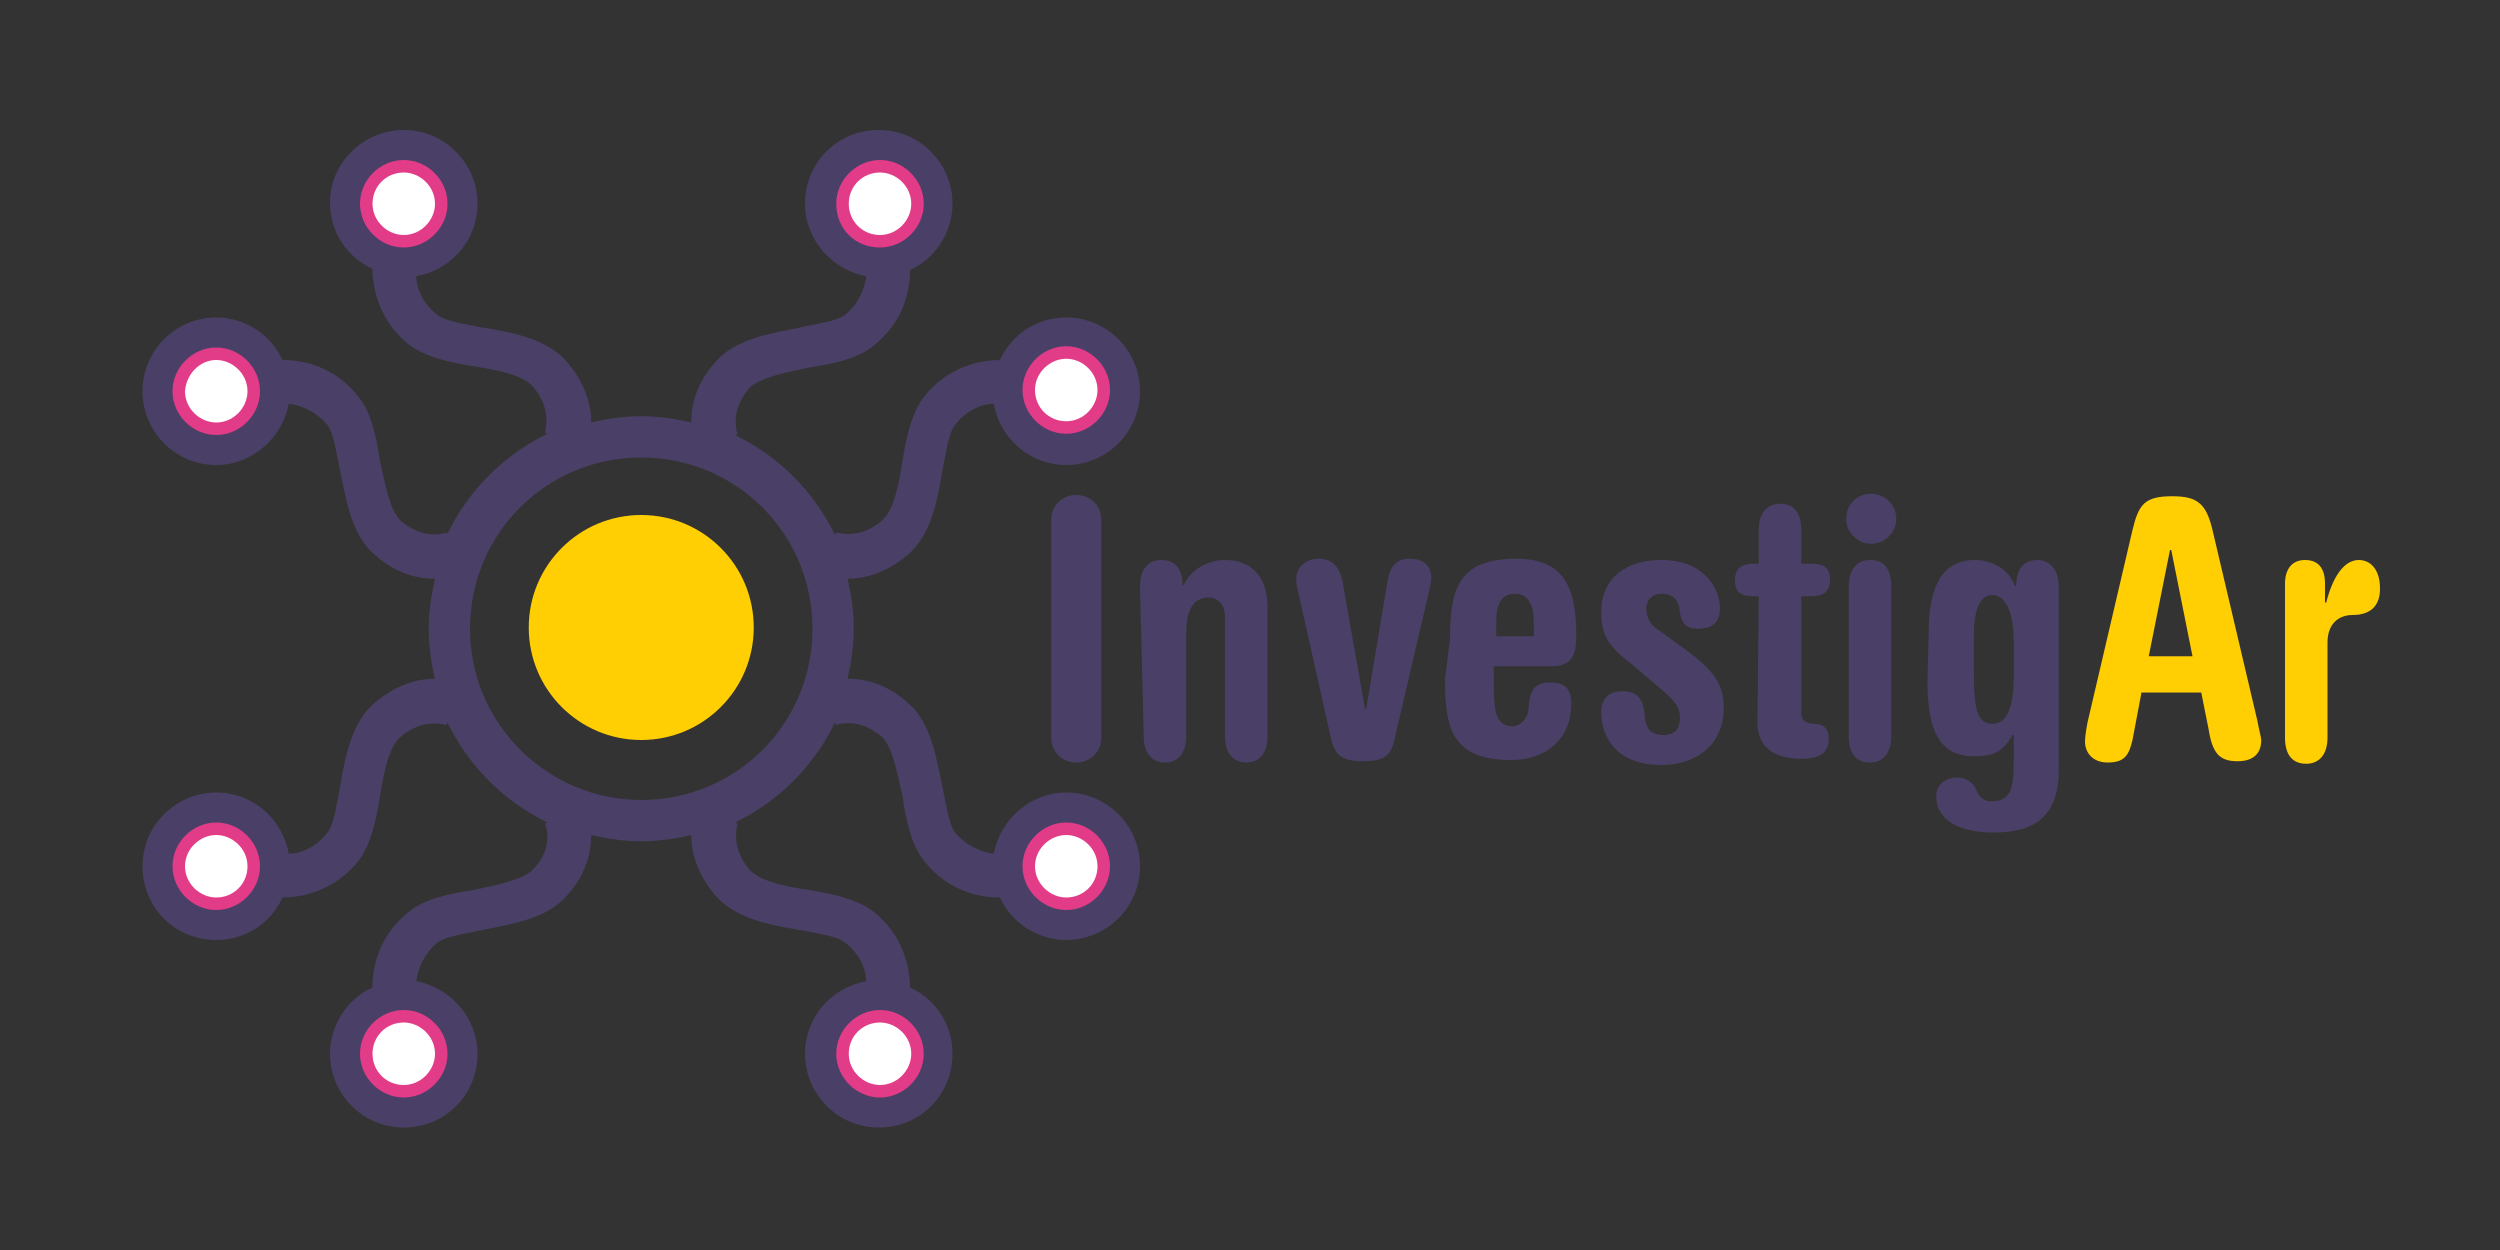 <?xml version="1.0" encoding="utf-8"?>
<!-- Generator: Adobe Illustrator 21.0.0, SVG Export Plug-In . SVG Version: 6.00 Build 0)  -->
<svg version="1.1" id="Capa_1" xmlns="http://www.w3.org/2000/svg" xmlns:xlink="http://www.w3.org/1999/xlink" x="0px" y="0px"
	 viewBox="0 0 200 100" style="enable-background:new 0 0 200 100;" xml:space="preserve">
<rect x="0" y="0" width="200" height="100" fill="#333333" stroke="none"/>
<style type="text/css">
	.st0{fill:#4A4067;}
	.st1{fill:#FFCF04;}
	.st2{fill:#FFFFFF;}
	.st3{fill:#E23B87;}
</style>
<path class="st0" d="M85.3,63.4c-2.9,0-5.3,2.2-5.8,4.9c-0.8-0.1-2.1-0.5-3.1-1.7c-0.5-0.7-0.7-2.2-1-3.6c-0.5-2.4-0.9-5.2-2.8-6.8
	c-1.7-1.5-3.4-1.9-4.8-1.9c0.3-1.3,0.5-2.6,0.5-4s-0.2-2.8-0.5-4c1.3,0,3-0.4,4.8-1.9c1.9-1.6,2.4-4.4,2.8-6.8c0.3-1.5,0.5-3,1-3.6
	c1-1.3,2.3-1.7,3.1-1.7c0.5,2.8,2.9,4.9,5.8,4.9c3.2,0,5.9-2.6,5.9-5.9c0-3.2-2.6-5.9-5.9-5.9c-2.4,0-4.4,1.4-5.3,3.4
	c-1.3,0-4.2,0.4-6.2,3.1c-0.9,1.3-1.3,3.1-1.6,5c-0.3,1.9-0.7,4-1.7,4.8c-1.8,1.5-3.5,0.9-3.6,0.9l-0.1,0.2c-1.7-3.5-4.5-6.3-8-8
	l0.2-0.1c0,0-0.7-1.7,0.9-3.6c0.8-0.9,3-1.3,4.8-1.7c2-0.3,3.8-0.7,5-1.6c2.8-2.1,3.1-4.9,3.1-6.2c2-0.9,3.4-3,3.4-5.3
	c0-3.2-2.6-5.9-5.9-5.9s-5.9,2.6-5.9,5.9c0,2.9,2.2,5.3,4.9,5.8c-0.1,0.8-0.5,2.1-1.7,3.1c-0.7,0.5-2.2,0.7-3.6,1
	c-2.4,0.5-5.2,0.9-6.8,2.8c-1.5,1.7-1.9,3.4-1.9,4.8c-1.3-0.3-2.6-0.5-4-0.5c-1.4,0-2.8,0.2-4,0.5c0-1.3-0.4-3-1.9-4.8
	c-1.6-1.9-4.4-2.4-6.8-2.8c-1.5-0.3-3-0.5-3.6-1c-1.3-1-1.7-2.3-1.7-3.1c2.8-0.5,4.9-2.9,4.9-5.8c0-3.2-2.6-5.9-5.9-5.9
	c-3.2,0-5.9,2.6-5.9,5.8c0,2.4,1.4,4.4,3.4,5.3c0,1.3,0.4,4.2,3.1,6.2c1.3,0.9,3.1,1.3,5,1.6c1.9,0.3,4,0.7,4.8,1.7
	c1.5,1.8,0.9,3.5,0.9,3.6l0.2,0.1c-3.5,1.7-6.3,4.5-8,8l-0.1-0.1c0,0-1.7,0.7-3.6-0.9c-0.9-0.8-1.3-3-1.7-4.8c-0.3-2-0.7-3.8-1.6-5
	c-2.1-2.8-4.9-3.1-6.2-3.1c-0.9-2-3-3.4-5.3-3.4c-3.2,0-5.9,2.6-5.9,5.9c0,3.2,2.6,5.9,5.9,5.9c2.9,0,5.3-2.2,5.8-4.9
	c0.8,0.1,2.1,0.5,3.1,1.7c0.5,0.7,0.7,2.2,1,3.6c0.5,2.4,0.9,5.2,2.8,6.8c1.7,1.5,3.4,1.9,4.8,1.9c-0.3,1.3-0.5,2.6-0.5,4
	c0,1.4,0.2,2.8,0.5,4c-1.3,0-3,0.4-4.8,1.9c-1.9,1.6-2.4,4.4-2.8,6.8c-0.3,1.5-0.5,3-1,3.6c-1,1.3-2.3,1.7-3.1,1.7
	c-0.5-2.8-2.9-4.9-5.8-4.9c-3.2,0-5.9,2.6-5.9,5.9s2.6,5.9,5.9,5.9c2.4,0,4.4-1.4,5.3-3.4c1.3,0,4.2-0.4,6.2-3.1
	c0.9-1.3,1.3-3.1,1.6-5c0.3-1.9,0.7-4,1.7-4.8c1.8-1.5,3.5-0.9,3.6-0.9l0.1-0.2c1.7,3.5,4.5,6.3,8,8l-0.2,0.1
	c0.1,0.2,0.7,1.9-0.9,3.6c-0.8,0.9-3,1.3-4.8,1.7c-2,0.3-3.8,0.7-5,1.6c-2.8,2.1-3.1,4.9-3.1,6.2c-2,0.9-3.4,3-3.4,5.3
	c0,3.2,2.6,5.9,5.9,5.9s5.9-2.6,5.9-5.9c0-2.9-2.2-5.3-4.9-5.8c0.1-0.8,0.5-2.1,1.7-3.1c0.7-0.5,2.2-0.7,3.6-1
	c2.4-0.5,5.2-0.9,6.8-2.8c1.5-1.7,1.9-3.4,1.9-4.8c1.3,0.3,2.6,0.5,4,0.5c1.4,0,2.8-0.2,4-0.5c0,1.3,0.4,3,1.9,4.8
	c1.6,1.9,4.4,2.4,6.8,2.8c1.5,0.3,3,0.5,3.6,1c1.3,1,1.7,2.3,1.7,3.1c-2.8,0.5-4.9,2.9-4.9,5.8c0,3.2,2.6,5.9,5.9,5.9
	s5.9-2.6,5.9-5.9c0-2.4-1.4-4.4-3.4-5.3c0-1.3-0.4-4.2-3.1-6.2c-1.3-0.9-3.1-1.3-5-1.6c-1.9-0.3-4-0.7-4.8-1.7
	c-1.5-1.8-0.9-3.5-0.9-3.6l-0.2-0.1c3.5-1.7,6.3-4.5,8-8l0.1,0.2c0,0,1.7-0.7,3.6,0.9c0.9,0.8,1.3,3,1.7,4.8c0.3,2,0.7,3.8,1.6,5
	c2.1,2.8,4.9,3.1,6.2,3.1c0.9,2,3,3.4,5.3,3.4c3.2,0,5.9-2.6,5.9-5.9S88.5,63.4,85.3,63.4z M51.3,64c-7.5,0-13.7-6.1-13.7-13.7
	s6.1-13.7,13.7-13.7s13.7,6.1,13.7,13.7S58.9,64,51.3,64z"/>
<circle class="st1" cx="51.3" cy="50.2" r="9"/>
<g>
	<path class="st0" d="M84.1,41.6c0-1.2,0.9-2,2-2c1,0,2,0.7,2,2v17.4c0,1.2-0.9,2-2,2c-1,0-2-0.7-2-2V41.6z"/>
	<path class="st0" d="M91.2,46.9c0-1.4,0.7-2.1,1.7-2.1c1.1,0,1.7,0.7,1.7,2h0.1c0.6-1.3,2-2,3.3-2c2,0,3.4,1.2,3.4,3.8v10.3
		c0,1.4-0.7,2.1-1.7,2.1S98,60.3,98,58.9v-9.5c0-1.1-0.6-1.6-1.3-1.6c-1.1,0-1.8,0.8-1.8,2.8v8.3c0,1.4-0.7,2.1-1.7,2.1
		s-1.7-0.7-1.7-2.1L91.2,46.9L91.2,46.9z"/>
	<path class="st0" d="M103.8,47.1c-0.1-0.3-0.1-0.5-0.1-0.8c0-1,0.9-1.6,1.7-1.6c1.1,0,1.7,0.5,2,1.8l1.8,10.2h0.1l1.7-10.2
		c0.2-1.1,0.6-1.8,1.8-1.8c1.2,0,1.7,0.7,1.7,1.5c0,0.4-0.1,0.7-0.2,1.2l-2.8,12c-0.3,1-0.7,1.5-2.5,1.5c-1.9,0-2.3-0.7-2.6-2.2
		L103.8,47.1z"/>
	<path class="st0" d="M116,51.2c0-4,0.6-6.5,5.3-6.5c3.6,0,4.8,2,4.8,6.1c0,1.4-0.2,2.5-2,2.5h-4.6v1.5c0,1.9,0.1,3.3,1.5,3.3
		c0.7,0,1.3-0.7,1.3-1.6c0.1-1.5,0.7-1.9,1.7-1.9s1.7,0.3,1.7,1.7c0,2.8-2,4.5-4.8,4.5c-4.8,0-5.3-2.6-5.3-6.5L116,51.2L116,51.2z
		 M122.7,50.9v-1.3c0-1.1-0.4-2.1-1.5-2.1c-1.1,0-1.5,0.9-1.5,2.1v1.3H122.7z"/>
	<path class="st0" d="M130.5,53.1c-2-1.5-2.4-2.5-2.4-4.1c0-2.8,2-4.2,4.8-4.2c3.7,0,4.7,2.6,4.7,3.8c0,1-0.4,1.7-1.8,1.7
		c-0.9,0-1.3-0.5-1.4-1.3c-0.1-1.1-0.6-1.5-1.5-1.5c-0.7,0-1.2,0.5-1.2,1.2c0,0.5,0.2,1.1,0.7,1.5l2.2,1.6c2.2,1.6,3.3,2.7,3.3,4.8
		c0,3-2.2,4.6-5,4.6c-3.8,0-4.8-2.5-4.8-4.2c0-1.3,0.8-1.7,1.7-1.7c1.3,0,1.7,0.7,1.8,2.2c0.1,0.7,0.4,1.3,1.5,1.3
		c0.9,0,1.3-0.5,1.3-1.4c0-0.7-0.3-1.2-1.2-2L130.5,53.1z"/>
	<path class="st0" d="M140.7,47.7h-0.4c-1,0-1.5-0.3-1.5-1.3c0-0.9,0.5-1.3,1.5-1.3h0.4v-2.7c0-1.4,0.7-2.1,1.7-2.1
		c1.1,0,1.7,0.7,1.7,2.1v2.7h0.8c1,0,1.5,0.3,1.5,1.3c0,0.9-0.5,1.3-1.5,1.3h-0.8v9.1c0,0.7,0.1,1,0.9,1.1c0.8,0,1.3,0.3,1.3,1.2
		c0,1.1-0.7,1.6-2.2,1.6c-2.7,0-3.5-1.4-3.5-2.9L140.7,47.7L140.7,47.7z"/>
	<path class="st0" d="M149.7,39.5c1.1,0,2,0.9,2,2s-0.9,2-2,2c-1.1,0-2-0.9-2-2S148.5,39.5,149.7,39.5z M147.9,46.9
		c0-1.4,0.7-2.1,1.7-2.1c1.1,0,1.7,0.7,1.7,2.1v12c0,1.4-0.7,2.1-1.7,2.1c-1.1,0-1.7-0.7-1.7-2.1V46.9z"/>
	<path class="st0" d="M154.3,50.6c0-3,0.7-5.8,3.7-5.8c1.3,0,2.7,0.7,3.2,2.1h0.1c0-1.4,0.6-2.1,1.7-2.1c0.9,0,1.7,0.7,1.7,2.1v14.7
		c0,3.5-1.7,5-5.2,5c-2.6,0-4.6-0.9-4.6-2.9c0-0.9,0.7-1.5,1.7-1.5c0.8,0,1.3,0.5,1.5,1c0.3,0.7,0.7,0.9,1.2,0.9
		c1.5,0,1.8-0.9,1.8-3.1v-2.2h-0.1c-0.8,1.4-1.6,1.7-3.1,1.7c-3.2,0-3.7-2.9-3.7-6.1L154.3,50.6L154.3,50.6z M157.9,53.5
		c0,3.4,0.3,4.4,1.5,4.4c0.8,0,1.7-0.6,1.7-3.8v-2.7c0-3.1-1-3.8-1.7-3.8c-0.9,0-1.5,0.9-1.5,3.4L157.9,53.5L157.9,53.5z"/>
	<path class="st1" d="M171.3,55.5l-0.7,3.7c-0.3,1.3-0.7,1.8-2,1.8c-1.1,0-1.8-0.7-1.8-1.7c0-0.3,0.1-1,0.2-1.5l3.6-15.4
		c0.5-2.1,1-2.7,3.2-2.7c2,0,2.7,0.6,3.2,2.7l3.6,15.3c0.1,0.6,0.3,1.3,0.3,1.5c0,1.3-0.9,1.7-1.9,1.7c-1.4,0-2-0.6-2.3-2.5l-0.6-3
		H171.3z M175.4,52.5l-1.7-8.5h-0.1l-1.7,8.5H175.4z"/>
	<path class="st1" d="M182.8,46.7c0-1.1,0.5-1.9,1.6-1.9c1.1,0,1.6,0.7,1.6,1.9v1.5h0.1c0.5-2,1.4-3.4,2.6-3.4
		c0.9,0,1.7,0.7,1.7,2.3c0,1.1-0.5,2.1-2.2,2.1c-1.1,0-2,0.7-2,2.2V59c0,1.4-0.7,2.1-1.7,2.1c-1.1,0-1.7-0.7-1.7-2.1L182.8,46.7
		L182.8,46.7z"/>
</g>
<g>
	<path class="st2" d="M85.3,34.2c-1.6,0-3-1.4-3-3s1.4-3,3-3s3,1.4,3,3S86.9,34.2,85.3,34.2z"/>
	<path class="st3" d="M85.3,28.7c1.3,0,2.5,1.1,2.5,2.5c0,1.3-1.1,2.5-2.5,2.5s-2.5-1.1-2.5-2.5C82.8,29.8,84,28.7,85.3,28.7
		 M85.3,27.7c-1.9,0-3.5,1.6-3.5,3.5s1.6,3.5,3.5,3.5s3.5-1.6,3.5-3.5S87.2,27.7,85.3,27.7L85.3,27.7z"/>
</g>
<g>
	<path class="st2" d="M70.4,19.2c-1.7,0-3-1.3-3-3c0-1.6,1.4-3,3-3c1.6,0,3,1.4,3,3S72,19.2,70.4,19.2z"/>
	<path class="st3" d="M70.4,13.8c1.3,0,2.5,1.1,2.5,2.5c0,1.3-1.1,2.5-2.5,2.5c-1.4,0-2.5-1.1-2.5-2.5C67.9,14.9,69,13.8,70.4,13.8
		 M70.4,12.8c-1.9,0-3.5,1.6-3.5,3.5c0,2,1.5,3.5,3.5,3.5c1.9,0,3.5-1.6,3.5-3.5S72.3,12.8,70.4,12.8L70.4,12.8z"/>
</g>
<g>
	<path class="st2" d="M32.3,19.2c-1.6,0-3-1.3-3-3c0-1.6,1.4-3,3-3s3,1.4,3,3S33.9,19.2,32.3,19.2z"/>
	<path class="st3" d="M32.3,13.8c1.3,0,2.5,1.1,2.5,2.5c0,1.3-1.1,2.5-2.5,2.5c-1.3,0-2.5-1.1-2.5-2.5
		C29.8,14.9,30.9,13.8,32.3,13.8 M32.3,12.8c-1.9,0-3.5,1.6-3.5,3.5c0,1.9,1.6,3.5,3.5,3.5c1.9,0,3.5-1.6,3.5-3.5
		S34.2,12.8,32.3,12.8L32.3,12.8z"/>
</g>
<g>
	<path class="st2" d="M17.3,34.2c-1.6,0-3-1.4-3-3s1.4-3,3-3s3,1.4,3,3S19,34.2,17.3,34.2z"/>
	<path class="st3" d="M17.3,28.8c1.3,0,2.5,1.1,2.5,2.5c0,1.3-1.1,2.5-2.5,2.5c-1.3,0-2.5-1.1-2.5-2.5C14.9,29.9,16,28.8,17.3,28.8
		 M17.3,27.8c-1.9,0-3.5,1.6-3.5,3.5s1.6,3.5,3.5,3.5c1.9,0,3.5-1.6,3.5-3.5S19.2,27.8,17.3,27.8L17.3,27.8z"/>
</g>
<g>
	<path class="st2" d="M17.3,72.3c-1.6,0-3-1.4-3-3s1.4-3,3-3s3,1.4,3,3S19,72.3,17.3,72.3z"/>
	<path class="st3" d="M17.3,66.8c1.3,0,2.5,1.1,2.5,2.5s-1.1,2.5-2.5,2.5c-1.3,0-2.5-1.1-2.5-2.5S16,66.8,17.3,66.8 M17.3,65.8
		c-1.9,0-3.5,1.6-3.5,3.5s1.6,3.5,3.5,3.5c1.9,0,3.5-1.6,3.5-3.5S19.2,65.8,17.3,65.8L17.3,65.8z"/>
</g>
<g>
	<path class="st2" d="M32.3,87.3c-1.6,0-3-1.4-3-3s1.4-3,3-3c1.6,0,3,1.3,3,3C35.3,85.9,33.9,87.3,32.3,87.3z"/>
	<path class="st3" d="M32.3,81.8c1.3,0,2.5,1.1,2.5,2.5c0,1.3-1.1,2.5-2.5,2.5s-2.5-1.1-2.5-2.5C29.8,82.9,30.9,81.8,32.3,81.8
		 M32.3,80.8c-1.9,0-3.5,1.6-3.5,3.5s1.6,3.5,3.5,3.5s3.5-1.6,3.5-3.5C35.8,82.4,34.2,80.8,32.3,80.8L32.3,80.8z"/>
</g>
<g>
	<path class="st2" d="M70.4,87.3c-1.6,0-3-1.4-3-3s1.4-3,3-3c1.6,0,3,1.4,3,3S72,87.3,70.4,87.3z"/>
	<path class="st3" d="M70.4,81.8c1.3,0,2.5,1.1,2.5,2.5c0,1.3-1.1,2.5-2.5,2.5c-1.3,0-2.5-1.1-2.5-2.5C67.9,82.9,69,81.8,70.4,81.8
		 M70.4,80.8c-1.9,0-3.5,1.6-3.5,3.5s1.6,3.5,3.5,3.5s3.5-1.6,3.5-3.5S72.3,80.8,70.4,80.8L70.4,80.8z"/>
</g>
<g>
	<path class="st2" d="M85.3,72.3c-1.6,0-3-1.4-3-3s1.4-3,3-3s3,1.4,3,3C88.3,70.9,87,72.3,85.3,72.3z"/>
	<path class="st3" d="M85.3,66.8c1.3,0,2.5,1.1,2.5,2.5s-1.1,2.5-2.5,2.5c-1.3,0-2.5-1.1-2.5-2.5S84,66.8,85.3,66.8 M85.3,65.8
		c-1.9,0-3.5,1.6-3.5,3.5s1.6,3.5,3.5,3.5c1.9,0,3.5-1.6,3.5-3.5C88.8,67.4,87.2,65.8,85.3,65.8L85.3,65.8z"/>
</g>
</svg>

